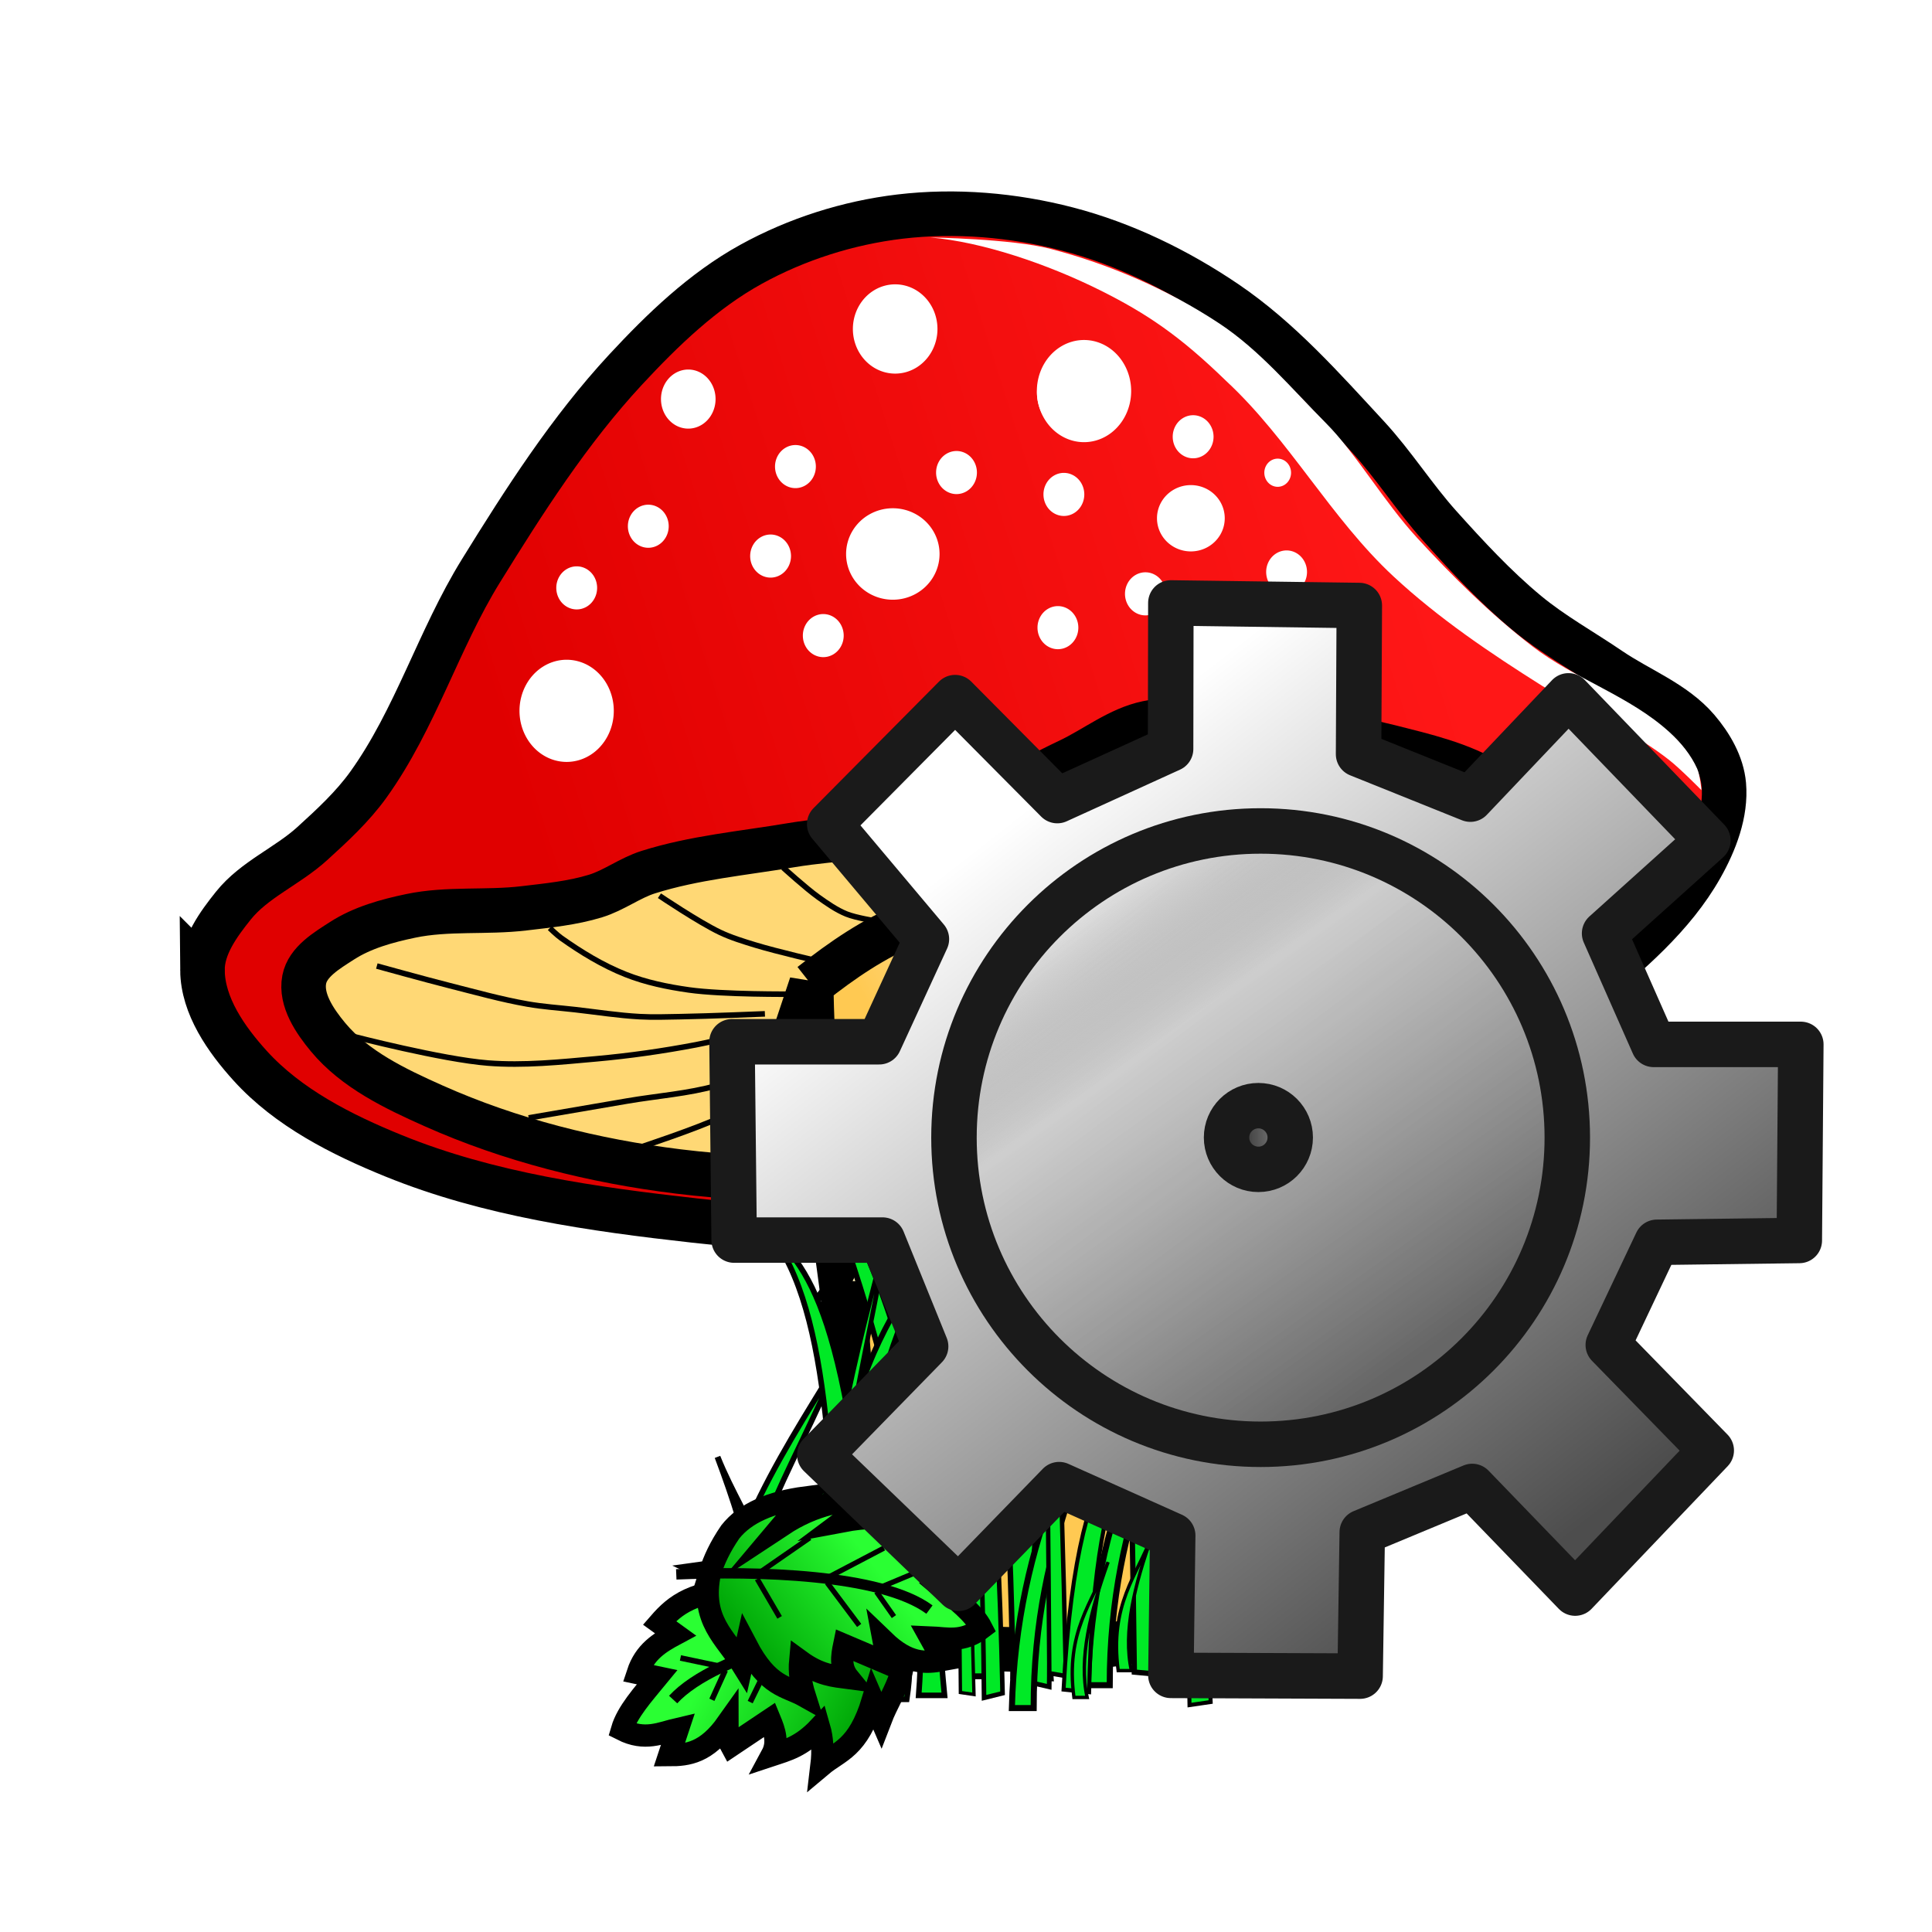 <?xml version="1.0" encoding="UTF-8" standalone="no"?>
<!-- Created with Inkscape (http://www.inkscape.org/) -->

<svg
   xmlns:dc="http://purl.org/dc/elements/1.1/"
   xmlns:cc="http://creativecommons.org/ns#"
   xmlns:rdf="http://www.w3.org/1999/02/22-rdf-syntax-ns#"
   xmlns:svg="http://www.w3.org/2000/svg"
   xmlns="http://www.w3.org/2000/svg"
   xmlns:xlink="http://www.w3.org/1999/xlink"
   xmlns:sodipodi="http://sodipodi.sourceforge.net/DTD/sodipodi-0.dtd"
   xmlns:inkscape="http://www.inkscape.org/namespaces/inkscape"
   width="347"
   height="347"
   id="svg2"
   version="1.1"
   inkscape:version="0.48.4 r"
   sodipodi:docname="Mushroom_big_icon_16.svg"
   inkscape:export-filename="Y:\Документы\Текстовые файлы\SMBX\Logo\Mushroom2_16.png"
   inkscape:export-xdpi="5.0084658"
   inkscape:export-ydpi="5.0084658">
  <defs
     id="defs4">
    <linearGradient
       id="linearGradient4397">
      <stop
         style="stop-color:#00a707;stop-opacity:1;"
         offset="0"
         id="stop4399" />
      <stop
         style="stop-color:#2aff33;stop-opacity:1;"
         offset="1"
         id="stop4401" />
    </linearGradient>
    <linearGradient
       id="linearGradient4354">
      <stop
         style="stop-color:#e00000;stop-opacity:1;"
         offset="0"
         id="stop4356" />
      <stop
         style="stop-color:#ff1717;stop-opacity:1;"
         offset="1"
         id="stop4358" />
    </linearGradient>
    <linearGradient
       id="linearGradient4266">
      <stop
         style="stop-color:#ffc952;stop-opacity:1;"
         offset="0"
         id="stop4268" />
      <stop
         style="stop-color:#ffe8b0;stop-opacity:1;"
         offset="1"
         id="stop4270" />
    </linearGradient>
    <filter
       color-interpolation-filters="sRGB"
       inkscape:collect="always"
       id="filter4028-3"
       x="-0.275"
       width="1.549"
       y="-0.281"
       height="1.561">
      <feGaussianBlur
         inkscape:collect="always"
         stdDeviation="1.921"
         id="feGaussianBlur4030-1" />
    </filter>
    <filter
       color-interpolation-filters="sRGB"
       inkscape:collect="always"
       id="filter4028-1"
       x="-0.275"
       width="1.549"
       y="-0.281"
       height="1.561">
      <feGaussianBlur
         inkscape:collect="always"
         stdDeviation="1.921"
         id="feGaussianBlur4030-0" />
    </filter>
    <filter
       color-interpolation-filters="sRGB"
       inkscape:collect="always"
       id="filter4028-6"
       x="-0.275"
       width="1.549"
       y="-0.281"
       height="1.561">
      <feGaussianBlur
         inkscape:collect="always"
         stdDeviation="1.921"
         id="feGaussianBlur4030-16" />
    </filter>
    <filter
       color-interpolation-filters="sRGB"
       inkscape:collect="always"
       id="filter4028-7"
       x="-0.275"
       width="1.549"
       y="-0.281"
       height="1.561">
      <feGaussianBlur
         inkscape:collect="always"
         stdDeviation="1.921"
         id="feGaussianBlur4030-9" />
    </filter>
    <filter
       color-interpolation-filters="sRGB"
       inkscape:collect="always"
       id="filter4028-3-6"
       x="-0.275"
       width="1.549"
       y="-0.281"
       height="1.561">
      <feGaussianBlur
         inkscape:collect="always"
         stdDeviation="1.921"
         id="feGaussianBlur4030-1-1" />
    </filter>
    <filter
       color-interpolation-filters="sRGB"
       inkscape:collect="always"
       id="filter4028-3-66"
       x="-0.275"
       width="1.549"
       y="-0.281"
       height="1.561">
      <feGaussianBlur
         inkscape:collect="always"
         stdDeviation="1.921"
         id="feGaussianBlur4030-1-2" />
    </filter>
    <filter
       color-interpolation-filters="sRGB"
       inkscape:collect="always"
       id="filter4028-3-666"
       x="-0.275"
       width="1.549"
       y="-0.281"
       height="1.561">
      <feGaussianBlur
         inkscape:collect="always"
         stdDeviation="1.921"
         id="feGaussianBlur4030-1-4" />
    </filter>
    <filter
       color-interpolation-filters="sRGB"
       inkscape:collect="always"
       id="filter4028-3-4"
       x="-0.275"
       width="1.549"
       y="-0.281"
       height="1.561">
      <feGaussianBlur
         inkscape:collect="always"
         stdDeviation="1.921"
         id="feGaussianBlur4030-1-5" />
    </filter>
    <filter
       color-interpolation-filters="sRGB"
       inkscape:collect="always"
       id="filter4028-3-4-4"
       x="-0.275"
       width="1.549"
       y="-0.281"
       height="1.561">
      <feGaussianBlur
         inkscape:collect="always"
         stdDeviation="1.921"
         id="feGaussianBlur4030-1-5-3" />
    </filter>
    <filter
       color-interpolation-filters="sRGB"
       inkscape:collect="always"
       id="filter4028-3-4-9"
       x="-0.275"
       width="1.549"
       y="-0.281"
       height="1.561">
      <feGaussianBlur
         inkscape:collect="always"
         stdDeviation="1.921"
         id="feGaussianBlur4030-1-5-2" />
    </filter>
    <filter
       color-interpolation-filters="sRGB"
       inkscape:collect="always"
       id="filter4028-3-4-5"
       x="-0.275"
       width="1.549"
       y="-0.281"
       height="1.561">
      <feGaussianBlur
         inkscape:collect="always"
         stdDeviation="1.921"
         id="feGaussianBlur4030-1-5-28" />
    </filter>
    <filter
       color-interpolation-filters="sRGB"
       inkscape:collect="always"
       id="filter4028-3-4-95"
       x="-0.275"
       width="1.549"
       y="-0.281"
       height="1.561">
      <feGaussianBlur
         inkscape:collect="always"
         stdDeviation="1.921"
         id="feGaussianBlur4030-1-5-25" />
    </filter>
    <filter
       color-interpolation-filters="sRGB"
       inkscape:collect="always"
       id="filter4028-3-4-00"
       x="-0.275"
       width="1.549"
       y="-0.281"
       height="1.561">
      <feGaussianBlur
         inkscape:collect="always"
         stdDeviation="1.921"
         id="feGaussianBlur4030-1-5-1" />
    </filter>
    <filter
       color-interpolation-filters="sRGB"
       inkscape:collect="always"
       id="filter4028-3-4-7"
       x="-0.275"
       width="1.549"
       y="-0.281"
       height="1.561">
      <feGaussianBlur
         inkscape:collect="always"
         stdDeviation="1.921"
         id="feGaussianBlur4030-1-5-8" />
    </filter>
    <filter
       color-interpolation-filters="sRGB"
       inkscape:collect="always"
       id="filter4028-3-4-2"
       x="-0.275"
       width="1.549"
       y="-0.281"
       height="1.561">
      <feGaussianBlur
         inkscape:collect="always"
         stdDeviation="1.921"
         id="feGaussianBlur4030-1-5-84" />
    </filter>
    <linearGradient
       inkscape:collect="always"
       xlink:href="#linearGradient4266"
       id="linearGradient4272"
       x1="175.662"
       y1="214.696"
       x2="204.556"
       y2="198.029"
       gradientUnits="userSpaceOnUse" />
    <linearGradient
       inkscape:collect="always"
       xlink:href="#linearGradient4354"
       id="linearGradient4360"
       x1="95.079"
       y1="151.694"
       x2="255.245"
       y2="100.98"
       gradientUnits="userSpaceOnUse" />
    <linearGradient
       inkscape:collect="always"
       xlink:href="#linearGradient4397"
       id="linearGradient4403"
       x1="116.008"
       y1="48.542"
       x2="165.025"
       y2="48.542"
       gradientUnits="userSpaceOnUse" />
    <linearGradient
       inkscape:collect="always"
       xlink:href="#linearGradient4397-9"
       id="linearGradient4403-4"
       x1="116.008"
       y1="48.542"
       x2="165.025"
       y2="48.542"
       gradientUnits="userSpaceOnUse" />
    <linearGradient
       id="linearGradient4397-9">
      <stop
         style="stop-color:#00a707;stop-opacity:1;"
         offset="0"
         id="stop4399-1" />
      <stop
         style="stop-color:#2aff33;stop-opacity:1;"
         offset="1"
         id="stop4401-7" />
    </linearGradient>
    <linearGradient
       gradientTransform="matrix(0.979,0.206,-0.206,0.979,10.784,222.072)"
       y2="39.308"
       x2="133.498"
       y1="46.975"
       x1="160.634"
       gradientUnits="userSpaceOnUse"
       id="linearGradient4642"
       xlink:href="#linearGradient4397-9"
       inkscape:collect="always" />
    <linearGradient
       gradientTransform="matrix(-0.881,0.473,-0.473,-0.881,295.814,257.935)"
       y2="39.308"
       x2="133.498"
       y1="46.975"
       x1="160.634"
       gradientUnits="userSpaceOnUse"
       id="linearGradient4642-7"
       xlink:href="#linearGradient4397-9-8"
       inkscape:collect="always" />
    <linearGradient
       id="linearGradient4397-9-8">
      <stop
         style="stop-color:#00a707;stop-opacity:1;"
         offset="0"
         id="stop4399-1-9" />
      <stop
         style="stop-color:#2aff33;stop-opacity:1;"
         offset="1"
         id="stop4401-7-2" />
    </linearGradient>
    <linearGradient
       y2="39.308"
       x2="133.498"
       y1="46.975"
       x1="160.634"
       gradientTransform="matrix(-0.862,0.361,0.36,0.863,253.494,193.351)"
       gradientUnits="userSpaceOnUse"
       id="linearGradient4697"
       xlink:href="#linearGradient4397-9-8"
       inkscape:collect="always" />
    <filter
       id="filter3700"
       inkscape:label="Sharpen more"
       x="0"
       y="0"
       width="1"
       height="1"
       inkscape:menu="Image effects"
       inkscape:menu-tooltip="Sharpen edges and boundaries within the object, force=0.3"
       color-interpolation-filters="sRGB">
      <feConvolveMatrix
         id="feConvolveMatrix3702"
         targetY="1"
         targetX="1"
         in="SourceGraphic"
         divisor="1"
         kernelMatrix="0 -0.3 0 -0.3 2.2 -0.3 0 -0.3 0"
         order="3 3"
         result="result1" />
      <feBlend
         in2="SourceGraphic"
         id="feBlend3704"
         mode="normal"
         result="result2" />
    </filter>
    <linearGradient
       id="linearGradient4139-3">
      <stop
         style="stop-color:#4d4d4d;stop-opacity:1;"
         offset="0"
         id="stop4141-4" />
      <stop
         style="stop-color:#ffffff;stop-opacity:1;"
         offset="1"
         id="stop4143-4" />
    </linearGradient>
    <linearGradient
       id="linearGradient4147-0">
      <stop
         style="stop-color:#666666;stop-opacity:1;"
         offset="0"
         id="stop4149-1" />
      <stop
         id="stop4155-0"
         offset="0.714"
         style="stop-color:#cfcfcf;stop-opacity:0.704;" />
      <stop
         style="stop-color:#666666;stop-opacity:0;"
         offset="1"
         id="stop4151-3" />
    </linearGradient>
    <filter
       id="filter3706"
       inkscape:label="Sharpen more"
       x="0"
       y="0"
       width="1"
       height="1"
       inkscape:menu="Image effects"
       inkscape:menu-tooltip="Sharpen edges and boundaries within the object, force=0.3"
       color-interpolation-filters="sRGB">
      <feConvolveMatrix
         id="feConvolveMatrix3708"
         targetY="1"
         targetX="1"
         in="SourceGraphic"
         divisor="1"
         kernelMatrix="0 -0.3 0 -0.3 2.2 -0.3 0 -0.3 0"
         order="3 3"
         result="result1" />
      <feBlend
         in2="SourceGraphic"
         id="feBlend3710"
         mode="normal"
         result="result2" />
    </filter>
    <linearGradient
       id="linearGradient4139">
      <stop
         style="stop-color:#4d4d4d;stop-opacity:1;"
         offset="0"
         id="stop4141" />
      <stop
         style="stop-color:#ffffff;stop-opacity:1;"
         offset="1"
         id="stop4143" />
    </linearGradient>
    <linearGradient
       id="linearGradient4147">
      <stop
         style="stop-color:#666666;stop-opacity:1;"
         offset="0"
         id="stop4149" />
      <stop
         id="stop4155"
         offset="0.714"
         style="stop-color:#cfcfcf;stop-opacity:0.704;" />
      <stop
         style="stop-color:#666666;stop-opacity:0;"
         offset="1"
         id="stop4151" />
    </linearGradient>
    <filter
       id="filter3700-3"
       inkscape:label="Sharpen more"
       x="0"
       y="0"
       width="1"
       height="1"
       inkscape:menu="Image effects"
       inkscape:menu-tooltip="Sharpen edges and boundaries within the object, force=0.3"
       color-interpolation-filters="sRGB">
      <feConvolveMatrix
         id="feConvolveMatrix3702-8"
         targetY="1"
         targetX="1"
         in="SourceGraphic"
         divisor="1"
         kernelMatrix="0 -0.3 0 -0.3 2.2 -0.3 0 -0.3 0"
         order="3 3"
         result="result1" />
      <feBlend
         in2="SourceGraphic"
         id="feBlend3704-9"
         mode="normal"
         result="result2" />
    </filter>
    <linearGradient
       inkscape:collect="always"
       xlink:href="#linearGradient4139-3-7"
       id="linearGradient4186-0-4"
       gradientUnits="userSpaceOnUse"
       gradientTransform="matrix(0.206,0,0,0.206,354.575,152.7)"
       x1="464.004"
       y1="405.247"
       x2="386.862"
       y2="306.504" />
    <linearGradient
       id="linearGradient4139-3-7">
      <stop
         style="stop-color:#4d4d4d;stop-opacity:1;"
         offset="0"
         id="stop4141-4-5" />
      <stop
         style="stop-color:#ffffff;stop-opacity:1;"
         offset="1"
         id="stop4143-4-3" />
    </linearGradient>
    <linearGradient
       inkscape:collect="always"
       xlink:href="#linearGradient4147-0-4"
       id="linearGradient4188-0-6"
       gradientUnits="userSpaceOnUse"
       x1="440.347"
       y1="395.789"
       x2="394.385"
       y2="331.391" />
    <linearGradient
       id="linearGradient4147-0-4">
      <stop
         style="stop-color:#666666;stop-opacity:1;"
         offset="0"
         id="stop4149-1-8" />
      <stop
         id="stop4155-0-9"
         offset="0.714"
         style="stop-color:#cfcfcf;stop-opacity:0.704;" />
      <stop
         style="stop-color:#666666;stop-opacity:0;"
         offset="1"
         id="stop4151-3-6" />
    </linearGradient>
    <linearGradient
       y2="368.615"
       x2="433.075"
       y1="368.615"
       x1="398.028"
       gradientUnits="userSpaceOnUse"
       id="linearGradient4219-8"
       xlink:href="#linearGradient4171-2-0"
       inkscape:collect="always" />
    <linearGradient
       inkscape:collect="always"
       id="linearGradient4171-2-0">
      <stop
         style="stop-color:#000000;stop-opacity:1;"
         offset="0"
         id="stop4173-1-7" />
      <stop
         style="stop-color:#000000;stop-opacity:0;"
         offset="1"
         id="stop4175-7-7" />
    </linearGradient>
    <filter
       id="filter3706-8"
       inkscape:label="Sharpen more"
       x="0"
       y="0"
       width="1"
       height="1"
       inkscape:menu="Image effects"
       inkscape:menu-tooltip="Sharpen edges and boundaries within the object, force=0.3"
       color-interpolation-filters="sRGB">
      <feConvolveMatrix
         id="feConvolveMatrix3708-4"
         targetY="1"
         targetX="1"
         in="SourceGraphic"
         divisor="1"
         kernelMatrix="0 -0.3 0 -0.3 2.2 -0.3 0 -0.3 0"
         order="3 3"
         result="result1" />
      <feBlend
         in2="SourceGraphic"
         id="feBlend3710-9"
         mode="normal"
         result="result2" />
    </filter>
    <linearGradient
       inkscape:collect="always"
       xlink:href="#linearGradient4139-5"
       id="linearGradient4186-9"
       gradientUnits="userSpaceOnUse"
       gradientTransform="matrix(0.206,0,0,0.206,354.575,152.7)"
       x1="464.004"
       y1="405.247"
       x2="386.862"
       y2="306.504" />
    <linearGradient
       id="linearGradient4139-5">
      <stop
         style="stop-color:#4d4d4d;stop-opacity:1;"
         offset="0"
         id="stop4141-2" />
      <stop
         style="stop-color:#ffffff;stop-opacity:1;"
         offset="1"
         id="stop4143-47" />
    </linearGradient>
    <linearGradient
       inkscape:collect="always"
       xlink:href="#linearGradient4147-9"
       id="linearGradient4188-2"
       gradientUnits="userSpaceOnUse"
       x1="440.347"
       y1="395.789"
       x2="394.385"
       y2="331.391" />
    <linearGradient
       id="linearGradient4147-9">
      <stop
         style="stop-color:#666666;stop-opacity:1;"
         offset="0"
         id="stop4149-11" />
      <stop
         id="stop4155-8"
         offset="0.714"
         style="stop-color:#cfcfcf;stop-opacity:0.704;" />
      <stop
         style="stop-color:#666666;stop-opacity:0;"
         offset="1"
         id="stop4151-0" />
    </linearGradient>
    <linearGradient
       inkscape:collect="always"
       xlink:href="#linearGradient4171-29"
       id="linearGradient4190-2"
       gradientUnits="userSpaceOnUse"
       x1="398.028"
       y1="368.615"
       x2="433.075"
       y2="368.615" />
    <linearGradient
       inkscape:collect="always"
       id="linearGradient4171-29">
      <stop
         style="stop-color:#000000;stop-opacity:1;"
         offset="0"
         id="stop4173-9" />
      <stop
         style="stop-color:#000000;stop-opacity:0;"
         offset="1"
         id="stop4175-9" />
    </linearGradient>
    <linearGradient
       y2="368.615"
       x2="433.075"
       y1="368.615"
       x1="398.028"
       gradientUnits="userSpaceOnUse"
       id="linearGradient3282"
       xlink:href="#linearGradient4171-29"
       inkscape:collect="always" />
    <linearGradient
       inkscape:collect="always"
       xlink:href="#linearGradient4139-5"
       id="linearGradient5408"
       gradientUnits="userSpaceOnUse"
       gradientTransform="matrix(0.206,0,0,0.206,354.575,152.7)"
       x1="464.004"
       y1="405.247"
       x2="386.862"
       y2="306.504" />
    <linearGradient
       inkscape:collect="always"
       xlink:href="#linearGradient4147-9"
       id="linearGradient5410"
       gradientUnits="userSpaceOnUse"
       x1="440.347"
       y1="395.789"
       x2="394.385"
       y2="331.391" />
    <linearGradient
       inkscape:collect="always"
       xlink:href="#linearGradient4171-29"
       id="linearGradient5412"
       gradientUnits="userSpaceOnUse"
       x1="398.028"
       y1="368.615"
       x2="433.075"
       y2="368.615" />
  </defs>
  <sodipodi:namedview
     id="base"
     pagecolor="#ffffff"
     bordercolor="#666666"
     borderopacity="1.0"
     inkscape:pageopacity="0.0"
     inkscape:pageshadow="2"
     inkscape:zoom="1.4"
     inkscape:cx="174.22271"
     inkscape:cy="154.11994"
     inkscape:document-units="px"
     inkscape:current-layer="layer5"
     showgrid="false"
     fit-margin-left="20"
     fit-margin-top="20"
     fit-margin-right="20"
     fit-margin-bottom="20"
     inkscape:window-width="1280"
     inkscape:window-height="972"
     inkscape:window-x="-8"
     inkscape:window-y="-8"
     inkscape:window-maximized="1" />
  <g
     inkscape:groupmode="layer"
     id="layer2"
     inkscape:label="Шляпка"
     style="display:inline">
    <path
       style="fill:url(#linearGradient4360);fill-opacity:1;stroke:#000000;stroke-width:8;stroke-linecap:butt;stroke-linejoin:miter;stroke-miterlimit:4;stroke-opacity:1;stroke-dasharray:none"
       d="m 36.365,174.264 c -0.038,-4.292 2.872,-8.267 5.556,-11.617 3.748,-4.679 9.706,-7.079 14.142,-11.112 3.612,-3.284 7.254,-6.641 10.102,-10.607 8.434,-11.745 12.597,-26.088 20.203,-38.386 7.808,-12.624 15.901,-25.272 25.993,-36.156 6.659,-7.181 13.921,-14.163 22.494,-18.897 8.203,-4.53 17.464,-7.481 26.769,-8.586 9.989,-1.186 20.36,-0.302 30.095,2.23 10.123,2.632 19.8,7.35 28.458,13.219 9.651,6.542 17.52,15.45 25.438,24.009 4.682,5.061 8.376,10.973 12.984,16.101 4.933,5.49 9.972,10.951 15.657,15.657 4.622,3.826 9.924,6.748 14.882,10.127 5.242,3.573 11.59,5.913 15.719,10.729 2.393,2.791 4.433,6.291 4.755,9.954 0.448,5.098 -1.587,10.338 -4.102,14.795 -4.989,8.841 -13.078,15.686 -20.917,22.137 -7.76,6.386 -16.651,11.318 -25.488,16.101 -11.857,6.417 -23.934,12.737 -36.784,16.815 -15.377,4.88 -31.494,7.528 -47.564,8.943 -16.604,1.463 -33.437,1.34 -50.003,-0.505 -18.313,-2.04 -36.973,-4.679 -54.043,-11.617 -9.391,-3.817 -18.946,-8.657 -25.759,-16.162 -4.301,-4.739 -8.53,-10.773 -8.586,-17.173 z"
       id="path3213"
       inkscape:connector-curvature="0"
       sodipodi:nodetypes="aaaaaaaaaaaaaaaaaaaaaaaaa" />
    <path
       style="fill:#ffffff;fill-opacity:1;stroke:none"
       d="m 197.669,52.175 c 8.293,4.141 14.251,8.164 22.564,16.255 11.297,10.471 18.767,24.619 30.052,35.103 8.117,7.54 17.396,13.792 26.769,19.698 4.336,2.732 9.157,4.623 13.564,7.239 3.143,1.866 6.291,3.76 9.164,6.02 2.083,1.638 5.808,5.43 5.808,5.43 0,0 -0.229,-2.662 -0.765,-3.858 -1.113,-2.482 -2.914,-4.672 -4.919,-6.51 -7.178,-6.579 -17.041,-9.566 -24.746,-15.518 -7.487,-5.783 -14.259,-12.491 -20.661,-19.456 -5.925,-6.447 -10.986,-15.192 -16.336,-20.571 -6.174,-6.207 -11.887,-13.106 -19.193,-17.93 -9.215,-6.085 -19.619,-10.598 -30.305,-13.385 -6.988,-1.822 -21.568,-2.038 -21.568,-2.038 9.271,0.779 21.022,4.753 30.571,9.521 z"
       inkscape:connector-curvature="0"
       sodipodi:nodetypes="acaaaacaaaasaaca" />
  </g>
  <g
     inkscape:groupmode="layer"
     id="layer5"
     inkscape:label="Точки"
     style="display:inline">
    <path
       sodipodi:type="arc"
       style="fill:#ffffff;fill-opacity:1;stroke:none"
       id="path4026"
       sodipodi:cx="124.10714"
       sodipodi:cy="114.14286"
       sodipodi:rx="8.3928576"
       sodipodi:ry="8.2142859"
       d="m 132.5,114.143 a 8.393,8.214 0 1 1 -16.786,0 8.393,8.214 0 1 1 16.786,0 z"
       transform="matrix(1.009,0,0,1.117,-23.452,0.173)" />
    <path
       transform="matrix(0.437,0,0,0.471,84.167,46.112)"
       sodipodi:type="arc"
       style="fill:#ffffff;fill-opacity:1;stroke:none;filter:url(#filter4028-3)"
       id="path4026-5"
       sodipodi:cx="124.10714"
       sodipodi:cy="114.14286"
       sodipodi:rx="8.3928576"
       sodipodi:ry="8.2142859"
       d="m 132.5,114.143 a 8.393,8.214 0 1 1 -16.786,0 8.393,8.214 0 1 1 16.786,0 z" />
    <path
       transform="translate(36.25,-14.643)"
       sodipodi:type="arc"
       style="fill:#ffffff;fill-opacity:1;stroke:none;filter:url(#filter4028-1)"
       id="path4026-3"
       sodipodi:cx="124.10714"
       sodipodi:cy="114.14286"
       sodipodi:rx="8.3928576"
       sodipodi:ry="8.2142859"
       d="m 132.5,114.143 a 8.393,8.214 0 1 1 -16.786,0 8.393,8.214 0 1 1 16.786,0 z" />
    <path
       transform="translate(70.536,-43.571)"
       sodipodi:type="arc"
       style="fill:#ffffff;fill-opacity:1;stroke:none;filter:url(#filter4028-6)"
       id="path4026-4"
       sodipodi:cx="124.10714"
       sodipodi:cy="114.14286"
       sodipodi:rx="8.3928576"
       sodipodi:ry="8.2142859"
       d="m 132.5,114.143 a 8.393,8.214 0 1 1 -16.786,0 8.393,8.214 0 1 1 16.786,0 z" />
    <path
       transform="matrix(0.725,0,0,0.725,123.91,10.329)"
       sodipodi:type="arc"
       style="fill:#ffffff;fill-opacity:1;stroke:none;filter:url(#filter4028-7)"
       id="path4026-35"
       sodipodi:cx="124.10714"
       sodipodi:cy="114.14286"
       sodipodi:rx="8.3928576"
       sodipodi:ry="8.2142859"
       d="m 132.5,114.143 a 8.393,8.214 0 1 1 -16.786,0 8.393,8.214 0 1 1 16.786,0 z"
       inkscape:transform-center-y="-1.554281" />
    <path
       transform="matrix(0.437,0,0,0.471,88.631,30.04)"
       sodipodi:type="arc"
       style="fill:#ffffff;fill-opacity:1;stroke:none;filter:url(#filter4028-3-6)"
       id="path4026-5-2"
       sodipodi:cx="124.10714"
       sodipodi:cy="114.14286"
       sodipodi:rx="8.3928576"
       sodipodi:ry="8.2142859"
       d="m 132.5,114.143 a 8.393,8.214 0 1 1 -16.786,0 8.393,8.214 0 1 1 16.786,0 z" />
    <path
       transform="matrix(0.437,0,0,0.471,136.845,35.04)"
       sodipodi:type="arc"
       style="fill:#ffffff;fill-opacity:1;stroke:none;filter:url(#filter4028-3-66)"
       id="path4026-5-5"
       sodipodi:cx="124.10714"
       sodipodi:cy="114.14286"
       sodipodi:rx="8.3928576"
       sodipodi:ry="8.2142859"
       d="m 132.5,114.143 a 8.393,8.214 0 1 1 -16.786,0 8.393,8.214 0 1 1 16.786,0 z" />
    <path
       transform="matrix(0.437,0,0,0.471,151.488,52.897)"
       sodipodi:type="arc"
       style="fill:#ffffff;fill-opacity:1;stroke:none;filter:url(#filter4028-3-666)"
       id="path4026-5-6"
       sodipodi:cx="124.10714"
       sodipodi:cy="114.14286"
       sodipodi:rx="8.3928576"
       sodipodi:ry="8.2142859"
       d="m 132.5,114.143 a 8.393,8.214 0 1 1 -16.786,0 8.393,8.214 0 1 1 16.786,0 z" />
    <path
       transform="matrix(0.437,0,0,0.471,176.845,48.969)"
       sodipodi:type="arc"
       style="fill:#ffffff;fill-opacity:1;stroke:none;filter:url(#filter4028-3-4)"
       id="path4026-5-3"
       sodipodi:cx="124.10714"
       sodipodi:cy="114.14286"
       sodipodi:rx="8.3928576"
       sodipodi:ry="8.2142859"
       d="m 132.5,114.143 a 8.393,8.214 0 1 1 -16.786,0 8.393,8.214 0 1 1 16.786,0 z" />
    <path
       transform="matrix(0.286,0,0,0.308,193.987,49.749)"
       sodipodi:type="arc"
       style="fill:#ffffff;fill-opacity:1;stroke:none;filter:url(#filter4028-3-4-4)"
       id="path4026-5-3-6"
       sodipodi:cx="124.10714"
       sodipodi:cy="114.14286"
       sodipodi:rx="8.3928576"
       sodipodi:ry="8.2142859"
       d="m 132.5,114.143 a 8.393,8.214 0 1 1 -16.786,0 8.393,8.214 0 1 1 16.786,0 z" />
    <path
       transform="matrix(0.437,0,0,0.471,160.06,24.683)"
       sodipodi:type="arc"
       style="fill:#ffffff;fill-opacity:1;stroke:none;filter:url(#filter4028-3-4-9)"
       id="path4026-5-3-7"
       sodipodi:cx="124.10714"
       sodipodi:cy="114.14286"
       sodipodi:rx="8.3928576"
       sodipodi:ry="8.2142859"
       d="m 132.5,114.143 a 8.393,8.214 0 1 1 -16.786,0 8.393,8.214 0 1 1 16.786,0 z" />
    <path
       transform="matrix(0.905,0,0,0.976,48.462,-52.318)"
       sodipodi:type="arc"
       style="fill:#ffffff;fill-opacity:1;stroke:none"
       id="path4026-5-3-1"
       sodipodi:cx="124.10714"
       sodipodi:cy="114.14286"
       sodipodi:rx="8.3928576"
       sodipodi:ry="8.2142859"
       d="m 132.5,114.143 a 8.393,8.214 0 1 1 -16.786,0 8.393,8.214 0 1 1 16.786,0 z" />
    <path
       transform="matrix(0.437,0,0,0.471,117.56,31.112)"
       sodipodi:type="arc"
       style="fill:#ffffff;fill-opacity:1;stroke:none;filter:url(#filter4028-3-4-5)"
       id="path4026-5-3-0"
       sodipodi:cx="124.10714"
       sodipodi:cy="114.14286"
       sodipodi:rx="8.3928576"
       sodipodi:ry="8.2142859"
       d="m 132.5,114.143 a 8.393,8.214 0 1 1 -16.786,0 8.393,8.214 0 1 1 16.786,0 z" />
    <path
       transform="matrix(0.437,0,0,0.471,93.631,60.397)"
       sodipodi:type="arc"
       style="fill:#ffffff;fill-opacity:1;stroke:none;filter:url(#filter4028-3-4-95)"
       id="path4026-5-3-69"
       sodipodi:cx="124.10714"
       sodipodi:cy="114.14286"
       sodipodi:rx="8.3928576"
       sodipodi:ry="8.2142859"
       d="m 132.5,114.143 a 8.393,8.214 0 1 1 -16.786,0 8.393,8.214 0 1 1 16.786,0 z" />
    <path
       transform="matrix(0.437,0,0,0.471,62.203,40.754)"
       sodipodi:type="arc"
       style="fill:#ffffff;fill-opacity:1;stroke:none;filter:url(#filter4028-3-4-00)"
       id="path4026-5-3-3"
       sodipodi:cx="124.10714"
       sodipodi:cy="114.14286"
       sodipodi:rx="8.3928576"
       sodipodi:ry="8.2142859"
       d="m 132.5,114.143 a 8.393,8.214 0 1 1 -16.786,0 8.393,8.214 0 1 1 16.786,0 z" />
    <path
       transform="matrix(0.437,0,0,0.471,49.345,51.826)"
       sodipodi:type="arc"
       style="fill:#ffffff;fill-opacity:1;stroke:none;filter:url(#filter4028-3-4-7)"
       id="path4026-5-3-03"
       sodipodi:cx="124.10714"
       sodipodi:cy="114.14286"
       sodipodi:rx="8.3928576"
       sodipodi:ry="8.2142859"
       d="m 132.5,114.143 a 8.393,8.214 0 1 1 -16.786,0 8.393,8.214 0 1 1 16.786,0 z" />
    <path
       transform="matrix(0.437,0,0,0.471,135.774,58.969)"
       sodipodi:type="arc"
       style="fill:#ffffff;fill-opacity:1;stroke:none;filter:url(#filter4028-3-4-2)"
       id="path4026-5-3-2"
       sodipodi:cx="124.10714"
       sodipodi:cy="114.14286"
       sodipodi:rx="8.3928576"
       sodipodi:ry="8.2142859"
       d="m 132.5,114.143 a 8.393,8.214 0 1 1 -16.786,0 8.393,8.214 0 1 1 16.786,0 z" />
    <path
       sodipodi:type="arc"
       style="fill:#ffffff;fill-opacity:1;stroke:none;display:inline"
       id="path4026-9"
       sodipodi:cx="124.10714"
       sodipodi:cy="114.14286"
       sodipodi:rx="8.3928576"
       sodipodi:ry="8.2142859"
       d="m 132.5,114.143 a 8.393,8.214 0 1 1 -16.786,0 8.393,8.214 0 1 1 16.786,0 z"
       transform="matrix(0.584,0,0,0.646,51.14,-2.059)" />
    <path
       sodipodi:type="arc"
       style="fill:#ffffff;fill-opacity:1;stroke:none;display:inline"
       id="path4026-39"
       sodipodi:cx="124.10714"
       sodipodi:cy="114.14286"
       sodipodi:rx="8.3928576"
       sodipodi:ry="8.2142859"
       d="m 132.5,114.143 a 8.393,8.214 0 1 1 -16.786,0 8.393,8.214 0 1 1 16.786,0 z"
       transform="matrix(1.009,0,0,1.117,69.472,-57.256)" />
  </g>
  <g
     inkscape:groupmode="layer"
     id="layer3"
     inkscape:label="низ шляпки"
     style="display:inline">
    <path
       style="fill:#ffd875;fill-opacity:1;stroke:#000000;stroke-width:8;stroke-linecap:butt;stroke-linejoin:miter;stroke-miterlimit:4;stroke-opacity:1;stroke-dasharray:none"
       d="m 54.643,175.929 c 0.612,-3.183 4.062,-5.207 6.786,-6.964 3.671,-2.368 8.046,-3.566 12.321,-4.464 6.652,-1.398 13.597,-0.555 20.347,-1.358 4.322,-0.514 8.707,-0.936 12.867,-2.213 3.311,-1.016 6.162,-3.243 9.464,-4.286 8.26,-2.609 16.994,-3.384 25.536,-4.821 8.426,-1.418 17.171,-1.302 25.357,-3.75 8.675,-2.594 16.456,-7.561 24.643,-11.429 4.718,-2.229 8.997,-5.728 14.107,-6.786 7.234,-1.497 14.792,0.165 22.143,0.893 7.197,0.712 14.418,1.617 21.429,3.393 6.241,1.581 12.723,3.067 18.214,6.429 4.13,2.528 8.794,5.482 10.536,10 1.417,3.676 0.715,8.189 -0.893,11.786 -2.525,5.65 -7.892,9.699 -12.857,13.393 -10.893,8.104 -23.605,13.629 -36.25,18.571 -17.553,6.861 -35.814,12.466 -54.464,15.179 -17.202,2.502 -34.89,3.017 -52.143,0.893 -15.047,-1.853 -30.083,-5.61 -43.929,-11.786 -6.876,-3.067 -14.119,-6.53 -18.929,-12.321 -2.387,-2.874 -4.991,-6.688 -4.286,-10.357 z"
       id="path3984"
       inkscape:connector-curvature="0"
       sodipodi:nodetypes="aaaaaaaaaaaaaaaaaaaaaa" />
    <path
       style="fill:none;stroke:#000000;stroke-width:1px;stroke-linecap:butt;stroke-linejoin:miter;stroke-opacity:1"
       d="m 193.192,156.081 c 0,0 5.395,-5.102 7.576,-8.081 2.849,-3.893 7.071,-12.627 7.071,-12.627"
       id="path3986"
       inkscape:connector-curvature="0"
       sodipodi:nodetypes="cac" />
    <path
       style="fill:none;stroke:#000000;stroke-width:1px;stroke-linecap:butt;stroke-linejoin:miter;stroke-opacity:1"
       d="m 203.293,155.324 c 0,0 2.434,-2.464 3.788,-3.536 1.904,-1.507 4.235,-2.44 6.061,-4.041 2.018,-1.77 3.723,-3.891 5.303,-6.061 1.734,-2.38 4.546,-7.576 4.546,-7.576"
       id="path3988"
       inkscape:connector-curvature="0"
       sodipodi:nodetypes="caaac" />
    <path
       style="fill:none;stroke:#000000;stroke-width:1px;stroke-linecap:butt;stroke-linejoin:miter;stroke-opacity:1"
       d="m 236.628,137.141 c 0,0 -5.101,5.507 -7.829,8.081 -2.344,2.212 -4.667,4.488 -7.324,6.313 -3.228,2.218 -10.354,5.556 -10.354,5.556"
       id="path3990"
       inkscape:connector-curvature="0"
       sodipodi:nodetypes="caac" />
    <path
       style="fill:none;stroke:#000000;stroke-width:1px;stroke-linecap:butt;stroke-linejoin:miter;stroke-opacity:1"
       d="m 259.862,142.192 c 0,0 -9.268,5.376 -14.142,7.576 -7.04,3.178 -14.275,6.015 -21.718,8.081 -2.641,0.733 -8.081,1.515 -8.081,1.515"
       id="path3992"
       inkscape:connector-curvature="0"
       sodipodi:nodetypes="caac" />
    <path
       style="fill:none;stroke:#000000;stroke-width:1px;stroke-linecap:butt;stroke-linejoin:miter;stroke-opacity:1"
       d="m 269.206,147.747 c 0,0 -10.146,6.631 -15.657,9.091 -2.99,1.335 -6.167,2.236 -9.344,3.03 -4.645,1.162 -9.38,2.018 -14.142,2.525 -2.345,0.25 -4.714,0.167 -7.071,0.253 -2.273,0.083 -6.819,0.253 -6.819,0.253"
       id="path3994"
       inkscape:connector-curvature="0"
       sodipodi:nodetypes="caaaac" />
    <path
       style="fill:none;stroke:#000000;stroke-width:1px;stroke-linecap:butt;stroke-linejoin:miter;stroke-opacity:1"
       d="m 217.435,167.445 c 0,0 8.754,-0.21 13.132,-0.253 4.125,-0.04 8.291,0.583 12.374,0 4.167,-0.595 8.146,-2.154 12.122,-3.536 6.349,-2.207 18.688,-7.576 18.688,-7.576"
       id="path3996"
       inkscape:connector-curvature="0"
       sodipodi:nodetypes="caaac" />
    <path
       style="fill:none;stroke:#000000;stroke-width:1px;stroke-linecap:butt;stroke-linejoin:miter;stroke-opacity:1"
       d="m 266.175,169.466 c 0,0 -8.992,2.847 -13.637,3.536 -6.167,0.914 -12.461,1.073 -18.688,0.758 -5.35,-0.271 -15.91,-2.273 -15.91,-2.273"
       id="path3998"
       inkscape:connector-curvature="0"
       sodipodi:nodetypes="caac" />
    <path
       style="fill:none;stroke:#000000;stroke-width:1px;stroke-linecap:butt;stroke-linejoin:miter;stroke-opacity:1"
       d="m 219.961,178.81 c 0,0 5.054,2.948 7.829,3.788 2.359,0.714 4.884,0.661 7.324,1.01 2.275,0.325 6.819,1.01 6.819,1.01"
       id="path4000"
       inkscape:connector-curvature="0"
       sodipodi:nodetypes="caac" />
    <path
       style="fill:none;stroke:#000000;stroke-width:1px;stroke-linecap:butt;stroke-linejoin:miter;stroke-opacity:1"
       d="m 230.82,189.669 c 0,0 -5.912,-1.002 -8.586,-2.273 -2.068,-0.983 -5.556,-4.041 -5.556,-4.041"
       id="path4002"
       inkscape:connector-curvature="0"
       sodipodi:nodetypes="cac" />
    <path
       style="fill:none;stroke:#000000;stroke-width:1px;stroke-linecap:butt;stroke-linejoin:miter;stroke-opacity:1"
       d="m 181.827,156.839 c 0,0 1.641,-2.583 2.02,-4.041 0.467,-1.794 0.253,-5.556 0.253,-5.556"
       id="path4004"
       inkscape:connector-curvature="0"
       sodipodi:nodetypes="cac" />
    <path
       style="fill:none;stroke:#000000;stroke-width:1px;stroke-linecap:butt;stroke-linejoin:miter;stroke-opacity:1"
       d="m 164.907,151.283 c 0,0 -0.077,3.462 0.505,5.051 0.562,1.535 2.778,4.041 2.778,4.041"
       id="path4006"
       inkscape:connector-curvature="0"
       sodipodi:nodetypes="cac" />
    <path
       style="fill:none;stroke:#000000;stroke-width:1px;stroke-linecap:butt;stroke-linejoin:miter;stroke-opacity:1"
       d="m 140.664,155.829 c 0,0 4.076,3.707 6.313,5.303 1.598,1.14 3.233,2.289 5.051,3.03 1.683,0.686 5.303,1.263 5.303,1.263"
       id="path4008"
       inkscape:connector-curvature="0"
       sodipodi:nodetypes="caac" />
    <path
       style="fill:none;stroke:#000000;stroke-width:1px;stroke-linecap:butt;stroke-linejoin:miter;stroke-opacity:1"
       d="m 118.44,160.879 c 0,0 7.041,4.746 10.859,6.566 2.019,0.962 4.175,1.617 6.313,2.273 3.904,1.198 11.869,3.03 11.869,3.03"
       id="path4010"
       inkscape:connector-curvature="0"
       sodipodi:nodetypes="caac" />
    <path
       style="fill:none;stroke:#000000;stroke-width:1px;stroke-linecap:butt;stroke-linejoin:miter;stroke-opacity:1"
       d="m 142.179,178.557 c 0,0 -12.346,0.103 -18.435,-0.758 -3.861,-0.546 -7.739,-1.342 -11.364,-2.778 -4.135,-1.638 -7.988,-3.994 -11.617,-6.566 -0.73,-0.517 -2.02,-1.768 -2.02,-1.768"
       id="path4012"
       inkscape:connector-curvature="0"
       sodipodi:nodetypes="caaac" />
    <path
       style="fill:none;stroke:#000000;stroke-width:1px;stroke-linecap:butt;stroke-linejoin:miter;stroke-opacity:1"
       d="m 67.68,173.506 c 0,0 8.737,2.425 13.132,3.536 4.612,1.166 9.204,2.457 13.89,3.283 2.838,0.501 5.723,0.686 8.586,1.01 3.87,0.438 7.727,1.052 11.617,1.263 2.438,0.132 4.883,0.041 7.324,0 5.053,-0.084 15.152,-0.505 15.152,-0.505"
       id="path4014"
       inkscape:connector-curvature="0"
       sodipodi:nodetypes="caaaaac" />
    <path
       style="fill:none;stroke:#000000;stroke-width:1px;stroke-linecap:butt;stroke-linejoin:miter;stroke-opacity:1"
       d="m 63.387,186.133 c 0,0 16.031,4.154 24.244,4.798 6.467,0.507 12.985,-0.178 19.445,-0.758 6.012,-0.539 12.001,-1.397 17.93,-2.525 4.593,-0.874 13.637,-3.283 13.637,-3.283"
       id="path4016"
       inkscape:connector-curvature="0"
       sodipodi:nodetypes="caaac" />
    <path
       style="fill:none;stroke:#000000;stroke-width:1px;stroke-linecap:butt;stroke-linejoin:miter;stroke-opacity:1"
       d="m 94.954,200.78 c 0,0 11.785,-2.019 17.678,-3.03 5.388,-0.925 10.899,-1.301 16.162,-2.778 4.184,-1.174 12.122,-4.798 12.122,-4.798"
       id="path4018"
       inkscape:connector-curvature="0"
       sodipodi:nodetypes="caac" />
    <path
       style="fill:none;stroke:#000000;stroke-width:1px;stroke-linecap:butt;stroke-linejoin:miter;stroke-opacity:1"
       d="m 114.905,206.084 c 0,0 10.094,-3.319 14.9,-5.556 4.032,-1.877 11.617,-6.566 11.617,-6.566"
       id="path4020"
       inkscape:connector-curvature="0"
       sodipodi:nodetypes="cac" />
    <path
       style="fill:none;stroke:#000000;stroke-width:1px;stroke-linecap:butt;stroke-linejoin:miter;stroke-opacity:1"
       d="m 133.593,208.862 c 0,0 4.777,-2.763 7.071,-4.293 2.255,-1.504 4.608,-2.924 6.566,-4.798 0.779,-0.745 2.02,-2.525 2.02,-2.525"
       id="path4022"
       inkscape:connector-curvature="0"
       sodipodi:nodetypes="caac" />
  </g>
  <g
     inkscape:groupmode="layer"
     id="layer4"
     inkscape:label="Ножка"
     style="display:inline">
    <path
       style="fill:url(#linearGradient4272);fill-opacity:1;stroke:#000000;stroke-width:8;stroke-linecap:butt;stroke-linejoin:miter;stroke-miterlimit:4;stroke-opacity:1;stroke-dasharray:none"
       d="m 145.714,176.821 c 5.588,-4.407 11.256,-8.313 17.679,-10.893 8.418,-3.381 17.571,-4.913 26.607,-5.714 6.823,-0.605 16.073,1.247 20.536,0.714 3.204,7.765 3.773,15.993 5,24.107 1.492,9.874 2.256,19.854 2.857,29.821 0.72,11.946 0.744,23.926 0.893,35.893 0.144,11.606 0.4,23.221 0,34.821 -0.06,1.729 0.238,1.208 -0.357,5.179 -6.843,2.918 -16.63,4.587 -25.179,5.179 -10.116,0.7 -20.516,0.479 -30.357,-1.964 -3.103,-0.77 -3.67,-1.279 -8.75,-3.929 -0.732,-8.321 -1.063,-33.493 -2.5,-50.179 -0.545,-6.333 -1.548,-12.619 -2.321,-18.929 -1.072,-8.75 -2.458,-17.467 -3.214,-26.25 -0.511,-5.938 -0.878,-12.518 -0.893,-17.857 z"
       id="path4264"
       inkscape:connector-curvature="0"
       sodipodi:nodetypes="caacaaaacaacaaac" />
    <path
       style="fill:#fff2b8;fill-opacity:1;stroke:#000000;stroke-width:4;stroke-linecap:butt;stroke-linejoin:miter;stroke-miterlimit:4;stroke-opacity:1;stroke-dasharray:none"
       d="m 141.786,196.643 3.393,0.357 2.5,-3.571 2.857,2.321 3.036,-3.393 3.214,3.393 3.75,-2.857 c 0,0 4.958,4.682 7.857,4.107 2.818,-0.559 5.536,-6.607 5.536,-6.607 l 3.571,1.964 3.571,-2.321 3.214,3.571 3.75,-2.5 3.036,1.786 c 0,0 0.893,-2.857 1.607,-2.857 0.714,0 5.172,2.252 7.5,1.25 C 203.605,189.81 206.429,182 206.429,182 l 4.821,4.107 4.107,-1.607 2.5,2.5 3.929,-5.893 c 0,0 -1.488,11.405 -1.786,17.143 -0.086,1.664 0.917,3.609 0,5 -0.749,1.135 -2.422,1.315 -3.75,1.607 -2.094,0.46 -4.376,-0.44 -6.429,0.179 -6.784,2.045 -11.925,7.663 -18.036,11.25 -9.144,5.367 -17.605,12.65 -27.857,15.357 -4.604,1.216 -14.286,0.179 -14.286,0.179 0,0 2.102,-2.676 2.321,-4.286 0.503,-3.691 -1.355,-7.348 -2.5,-10.893 -1.648,-5.102 -6.25,-14.821 -6.25,-14.821 z"
       id="path4274"
       inkscape:connector-curvature="0"
       sodipodi:nodetypes="cccccccaccccccsacccccaaaaaacaacc" />
    <path
       style="fill:none;stroke:#000000;stroke-width:1px;stroke-linecap:butt;stroke-linejoin:miter;stroke-opacity:1"
       d="m 149.881,206.589 7.702,18.814 0.253,0.505"
       id="path4294"
       inkscape:connector-curvature="0" />
    <path
       style="fill:none;stroke:#000000;stroke-width:1px;stroke-linecap:butt;stroke-linejoin:miter;stroke-opacity:1"
       d="m 152.028,200.275 c 1.758,7.785 4.312,13.448 7.071,18.562"
       id="path4296"
       inkscape:connector-curvature="0"
       sodipodi:nodetypes="cc" />
    <path
       style="fill:none;stroke:#000000;stroke-width:1px;stroke-linecap:butt;stroke-linejoin:miter;stroke-opacity:1"
       d="m 157.584,200.149 c 1.563,14.561 5.969,16.575 6.061,16.541"
       id="path4298"
       inkscape:connector-curvature="0"
       sodipodi:nodetypes="cc" />
    <path
       style="fill:none;stroke:#000000;stroke-width:1px;stroke-linecap:butt;stroke-linejoin:miter;stroke-opacity:1"
       d="m 164.529,206.084 c 3.914,15.026 4.672,15.91 4.672,15.91"
       id="path4300"
       inkscape:connector-curvature="0" />
    <path
       style="fill:none;stroke:#000000;stroke-width:1px;stroke-linecap:butt;stroke-linejoin:miter;stroke-opacity:1"
       d="m 168.19,210.251 c 3.559,10.835 3.157,11.238 3.157,11.238"
       id="path4302"
       inkscape:connector-curvature="0"
       sodipodi:nodetypes="cc" />
    <path
       style="fill:none;stroke:#000000;stroke-width:1px;stroke-linecap:butt;stroke-linejoin:miter;stroke-opacity:1"
       d="m 201.904,195.856 c 0.505,7.45 0,7.324 0,7.324"
       id="path4304"
       inkscape:connector-curvature="0" />
    <path
       style="fill:none;stroke:#000000;stroke-width:1px;stroke-linecap:butt;stroke-linejoin:miter;stroke-opacity:1"
       d="m 206.45,190.553 c -0.126,9.723 -0.126,9.723 -0.126,9.723 l 0.253,0.379"
       id="path4306"
       inkscape:connector-curvature="0" />
    <path
       style="fill:none;stroke:#000000;stroke-width:1px;stroke-linecap:butt;stroke-linejoin:miter;stroke-opacity:1"
       d="m 211.627,191.815 c -0.379,7.955 -0.379,7.955 -0.379,7.955"
       id="path4308"
       inkscape:connector-curvature="0" />
    <path
       style="fill:none;stroke:#000000;stroke-width:1px;stroke-linecap:butt;stroke-linejoin:miter;stroke-opacity:1"
       d="m 216.425,191.815 c -0.126,9.091 -0.126,9.091 -0.126,9.091"
       id="path4310"
       inkscape:connector-curvature="0" />
    <path
       style="fill:none;stroke:#000000;stroke-width:1px;stroke-linecap:butt;stroke-linejoin:miter;stroke-opacity:1"
       d="m 174.939,207.41 c 3.607,9.026 3.623,9.969 3.662,9.975"
       id="path4302-1"
       inkscape:connector-curvature="0"
       sodipodi:nodetypes="cc" />
    <path
       style="fill:none;stroke:#000000;stroke-width:1px;stroke-linecap:butt;stroke-linejoin:miter;stroke-opacity:1"
       d="m 188.323,204.884 c 1.097,3.298 -0.62,4.888 0.758,7.324"
       id="path4302-0"
       inkscape:connector-curvature="0"
       sodipodi:nodetypes="cc" />
  </g>
  <g
     inkscape:groupmode="layer"
     id="layer7"
     inkscape:label="Трава"
     style="display:inline">
    <path
       style="fill:#00e926;fill-opacity:1;stroke:#000000;stroke-width:1px;stroke-linecap:butt;stroke-linejoin:miter;stroke-opacity:1"
       d="m 165,304.5 4.643,0 C 166.689,274.452 168.915,244.031 145.357,205.571 161.399,246.087 167.023,278.246 165,304.5 z"
       id="path4405"
       inkscape:connector-curvature="0"
       sodipodi:nodetypes="cccc" />
    <path
       style="fill:#00e926;fill-opacity:1;stroke:#000000;stroke-width:1px;stroke-linecap:butt;stroke-linejoin:miter;stroke-opacity:1"
       d="m 126.786,306.286 3.929,0 c -0.016,-26.31 11.845,-42.063 19.643,-61.429 -10.937,17.956 -22.765,35.183 -23.571,61.429 z"
       id="path4407"
       inkscape:connector-curvature="0"
       sodipodi:nodetypes="cccc" />
    <path
       style="fill:#00e926;fill-opacity:1;stroke:#000000;stroke-width:1px;stroke-linecap:butt;stroke-linejoin:miter;stroke-opacity:1"
       d="m 162.857,305.214 c 2.803,-18.153 -6.015,-25.976 -11.071,-37.143 5.742,13.541 9.554,26.439 6.786,37.143 z"
       id="path4409"
       inkscape:connector-curvature="0"
       sodipodi:nodetypes="cccc" />
    <path
       style="fill:#00e926;fill-opacity:1;stroke:#000000;stroke-width:1px;stroke-linecap:butt;stroke-linejoin:miter;stroke-opacity:1"
       d="m 146.429,306.643 c 3.333,-76.076 18.174,-66.663 27.5,-98.214 -8.088,27.711 -20.536,27.626 -21.786,98.929 z"
       id="path4411"
       inkscape:connector-curvature="0"
       sodipodi:nodetypes="cccc" />
    <path
       style="fill:#00e926;fill-opacity:1;stroke:#000000;stroke-width:1px;stroke-linecap:butt;stroke-linejoin:miter;stroke-opacity:1"
       d="m 150.357,297.357 c -0.738,-32.131 -1.335,-64.508 -13.214,-77.143 7.915,7.103 15.805,14.586 20,77.5 z"
       id="path4413"
       inkscape:connector-curvature="0"
       sodipodi:nodetypes="cccc" />
    <path
       style="fill:#00e926;fill-opacity:1;stroke:#000000;stroke-width:1.084px;stroke-linecap:butt;stroke-linejoin:miter;stroke-opacity:1"
       d="m 195.399,302.672 3.915,0 c -0.016,-31.016 11.803,-49.587 19.573,-72.416 -10.898,21.168 -22.684,41.476 -23.488,72.416 z"
       id="path4407-7"
       inkscape:connector-curvature="0"
       sodipodi:nodetypes="cccc" />
    <path
       style="fill:#00e926;fill-opacity:1;stroke:#000000;stroke-width:1px;stroke-linecap:butt;stroke-linejoin:miter;stroke-opacity:1"
       d="m 169.107,286.464 c 2.803,-18.153 -6.015,-25.976 -11.071,-37.143 5.742,13.541 9.554,26.439 6.786,37.143 z"
       id="path4409-5"
       inkscape:connector-curvature="0"
       sodipodi:nodetypes="cccc" />
    <path
       style="fill:#00e926;fill-opacity:1;stroke:#000000;stroke-width:1px;stroke-linecap:butt;stroke-linejoin:miter;stroke-opacity:1"
       d="m 181.964,301.107 c -0.738,-32.131 -1.335,-64.508 -13.214,-77.143 7.915,7.103 15.805,14.586 20,77.5 z"
       id="path4413-8"
       inkscape:connector-curvature="0"
       sodipodi:nodetypes="cccc" />
    <path
       style="fill:#00e926;fill-opacity:1;stroke:#000000;stroke-width:0.955px;stroke-linecap:butt;stroke-linejoin:miter;stroke-opacity:1"
       d="m 203.732,300.318 c -0.529,-40.886 -0.957,-82.085 -9.469,-98.162 5.672,9.039 11.325,18.56 14.331,98.617 z"
       id="path4413-0"
       inkscape:connector-curvature="0"
       sodipodi:nodetypes="cccc" />
    <path
       style="fill:#00e926;fill-opacity:1;stroke:#000000;stroke-width:0.83px;stroke-linecap:butt;stroke-linejoin:miter;stroke-opacity:1"
       d="m 161.344,297.978 2.112,0 c -0.008,-33.726 6.367,-53.918 10.558,-78.741 -5.879,23.017 -12.237,45.099 -12.67,78.741 z"
       id="path4407-1"
       inkscape:connector-curvature="0"
       sodipodi:nodetypes="cccc" />
    <path
       style="fill:#00e926;fill-opacity:1;stroke:#000000;stroke-width:1.057px;stroke-linecap:butt;stroke-linejoin:miter;stroke-opacity:1"
       d="m 177.474,301.078 c 2.789,-20.394 -5.985,-29.183 -11.017,-41.728 5.714,15.213 9.507,29.703 6.752,41.728 z"
       id="path4409-9"
       inkscape:connector-curvature="0"
       sodipodi:nodetypes="cccc" />
    <path
       style="fill:#00e926;fill-opacity:1;stroke:#000000;stroke-width:0.842px;stroke-linecap:butt;stroke-linejoin:miter;stroke-opacity:1"
       d="m 184.921,302.151 c 2.053,-87.458 11.198,-76.636 16.944,-112.909 -4.983,31.857 -12.653,31.759 -13.423,113.73 z"
       id="path4411-3"
       inkscape:connector-curvature="0"
       sodipodi:nodetypes="cccc" />
    <path
       style="fill:#00e926;fill-opacity:1;stroke:#000000;stroke-width:0.724px;stroke-linecap:butt;stroke-linejoin:miter;stroke-opacity:1"
       d="m 215.755,300.779 c 2.674,-49.648 14.58,-43.505 22.062,-64.096 -6.489,18.085 -16.475,18.029 -17.478,64.562 z"
       id="path4411-8"
       inkscape:connector-curvature="0"
       sodipodi:nodetypes="cccc" />
    <path
       style="fill:#00e926;fill-opacity:1;stroke:#000000;stroke-width:1.076px;stroke-linecap:butt;stroke-linejoin:miter;stroke-opacity:1"
       d="m 166.719,294.819 c -3.077,-19.163 6.602,-27.422 12.152,-39.209 -6.303,14.294 -10.487,27.91 -7.448,39.209 z"
       id="path4409-3"
       inkscape:connector-curvature="0"
       sodipodi:nodetypes="cccc" />
    <path
       style="fill:#00e926;fill-opacity:1;stroke:#000000;stroke-width:0.602px;stroke-linecap:butt;stroke-linejoin:miter;stroke-opacity:1"
       d="m 200.833,300.056 c -1.553,-11.889 3.332,-17.013 6.133,-24.326 -3.181,8.869 -5.293,17.316 -3.759,24.326 z"
       id="path4409-0"
       inkscape:connector-curvature="0"
       sodipodi:nodetypes="cccc" />
    <path
       style="fill:#00e926;fill-opacity:1;stroke:#000000;stroke-width:0.72px;stroke-linecap:butt;stroke-linejoin:miter;stroke-opacity:1"
       d="m 212.89,300.512 c -2.215,-59.263 -12.081,-51.931 -18.28,-76.51 5.376,21.587 13.651,21.521 14.482,77.066 z"
       id="path4411-3-4"
       inkscape:connector-curvature="0"
       sodipodi:nodetypes="cccc" />
    <path
       style="fill:#00e926;fill-opacity:1;stroke:#000000;stroke-width:1.084px;stroke-linecap:butt;stroke-linejoin:miter;stroke-opacity:1"
       d="m 181.738,306.779 3.915,0 c -0.016,-31.016 11.803,-49.587 19.573,-72.416 -10.898,21.168 -22.684,41.476 -23.488,72.416 z"
       id="path4407-7-3"
       inkscape:connector-curvature="0"
       sodipodi:nodetypes="cccc" />
    <path
       style="fill:#00e926;fill-opacity:1;stroke:#000000;stroke-width:0.601px;stroke-linecap:butt;stroke-linejoin:miter;stroke-opacity:1"
       d="m 172.494,303.983 c -0.265,-32.297 -0.48,-64.84 -4.747,-77.54 2.844,7.14 5.678,14.661 7.185,77.899 z"
       id="path4413-8-8"
       inkscape:connector-curvature="0"
       sodipodi:nodetypes="cccc" />
    <path
       style="fill:#00e926;fill-opacity:1;stroke:#000000;stroke-width:0.794px;stroke-linecap:butt;stroke-linejoin:miter;stroke-opacity:1"
       d="m 188.464,300.519 c -0.324,-46.135 -0.586,-92.624 -5.799,-110.765 3.474,10.199 6.937,20.943 8.778,111.278 z"
       id="path4413-0-9"
       inkscape:connector-curvature="0"
       sodipodi:nodetypes="cccc" />
    <path
       style="fill:#00e926;fill-opacity:1;stroke:#000000;stroke-width:0.83px;stroke-linecap:butt;stroke-linejoin:miter;stroke-opacity:1"
       d="m 146.969,299.228 2.112,0 c -0.008,-33.726 6.367,-53.918 10.558,-78.741 -5.879,23.017 -12.237,45.099 -12.67,78.741 z"
       id="path4407-1-1"
       inkscape:connector-curvature="0"
       sodipodi:nodetypes="cccc" />
    <path
       style="fill:#00e926;fill-opacity:1;stroke:#000000;stroke-width:1.057px;stroke-linecap:butt;stroke-linejoin:miter;stroke-opacity:1"
       d="m 139.885,303.4 c 2.789,-20.394 -5.985,-29.183 -11.017,-41.728 5.714,15.213 9.507,29.703 6.752,41.728 z"
       id="path4409-9-3"
       inkscape:connector-curvature="0"
       sodipodi:nodetypes="cccc" />
    <path
       style="fill:#00e926;fill-opacity:1;stroke:#000000;stroke-width:0.821px;stroke-linecap:butt;stroke-linejoin:miter;stroke-opacity:1"
       d="m 180.071,304.12 c -1.943,-88.022 -10.597,-77.131 -16.036,-113.638 4.716,32.063 11.975,31.964 12.704,114.464 z"
       id="path4411-3-9"
       inkscape:connector-curvature="0"
       sodipodi:nodetypes="cccc" />
    <path
       style="fill:#00e926;fill-opacity:1;stroke:#000000;stroke-width:0.724px;stroke-linecap:butt;stroke-linejoin:miter;stroke-opacity:1"
       d="m 191.023,303.458 c 2.674,-49.648 14.58,-43.505 22.062,-64.096 -6.489,18.085 -16.475,18.029 -17.478,64.562 z"
       id="path4411-8-7"
       inkscape:connector-curvature="0"
       sodipodi:nodetypes="cccc" />
    <path
       style="fill:#00e926;fill-opacity:1;stroke:#000000;stroke-width:1.076px;stroke-linecap:butt;stroke-linejoin:miter;stroke-opacity:1"
       d="m 140.558,296.783 c -3.077,-19.163 6.602,-27.422 12.152,-39.209 -6.303,14.294 -10.487,27.91 -7.448,39.209 z"
       id="path4409-3-3"
       inkscape:connector-curvature="0"
       sodipodi:nodetypes="cccc" />
    <path
       style="fill:#00e926;fill-opacity:1;stroke:#000000;stroke-width:0.602px;stroke-linecap:butt;stroke-linejoin:miter;stroke-opacity:1"
       d="m 192.886,304.877 c -1.553,-11.889 3.332,-17.013 6.133,-24.326 -3.181,8.869 -5.293,17.316 -3.759,24.326 z"
       id="path4409-0-0"
       inkscape:connector-curvature="0"
       sodipodi:nodetypes="cccc" />
    <path
       style="fill:#00e926;fill-opacity:1;stroke:#000000;stroke-width:0.72px;stroke-linecap:butt;stroke-linejoin:miter;stroke-opacity:1"
       d="m 217.444,305.691 c -2.215,-59.263 -12.081,-51.931 -18.28,-76.51 5.376,21.587 13.651,21.521 14.482,77.066 z"
       id="path4411-3-4-1"
       inkscape:connector-curvature="0"
       sodipodi:nodetypes="cccc" />
    <path
       style="fill:#00e926;fill-opacity:1;stroke:#000000;stroke-width:0.871px;stroke-linecap:butt;stroke-linejoin:miter;stroke-opacity:1"
       d="m 225.864,302.957 c 1.886,-20.485 -4.046,-29.314 -7.448,-41.914 3.863,15.281 6.427,29.835 4.565,41.914 z"
       id="path4409-9-3-8"
       inkscape:connector-curvature="0"
       sodipodi:nodetypes="cccc" />
  </g>
  <g
     inkscape:groupmode="layer"
     id="layer6"
     inkscape:label="Листик"
     style="display:inline">
    <path
       style="fill:url(#linearGradient4642);fill-opacity:1;stroke:#000000;stroke-width:4;stroke-linecap:butt;stroke-linejoin:miter;stroke-miterlimit:50;stroke-opacity:1;stroke-dasharray:none"
       d="m 161.009,290.389 c -1.18,-2.195 -2.795,-4.481 -5.289,-6.952 -3.516,-3.06 -8.794,-4.181 -15.442,-3.796 l 5.454,4.432 c -7.074,-2.948 -12.745,-2.607 -18.229,-1.827 l 6.622,3.218 c -9.534,0.023 -12.942,2.862 -15.68,6.008 l 2.851,2.06 c -2.793,1.496 -5.497,3.128 -6.759,6.972 l 3.495,0.735 c -2.571,3.131 -5.391,6.259 -6.314,9.407 4.131,2.097 6.944,0.597 10.044,-0.121 l -1.562,4.718 c 3.324,-0.008 6.681,-0.412 10.447,-5.737 -6.6e-4,2.581 0.06,2.88 0.677,4.019 l 6.952,-4.657 c 0.843,2.042 1.583,4.096 0.351,6.376 2.681,-0.889 5.308,-1.524 8.525,-4.958 0.54,1.875 0.714,4.109 0.387,6.833 3.177,-2.674 6.552,-2.959 9.223,-11.746 l 1.472,3.412 c 2.105,-5.489 6.411,-9.778 2.775,-18.394 z"
       id="path4338-1"
       inkscape:connector-curvature="0"
       sodipodi:nodetypes="cccccccccccccccccccccc" />
    <path
       style="fill:none;stroke:#000000;stroke-width:2;stroke-linecap:butt;stroke-linejoin:miter;stroke-miterlimit:4;stroke-opacity:1;stroke-dasharray:none"
       d="m 167.44,289.492 c -15.065,2.219 -38.687,7.259 -46.541,15.758"
       id="path4340-0"
       inkscape:connector-curvature="0"
       sodipodi:nodetypes="cc" />
    <path
       style="fill:none;stroke:#000000;stroke-width:1px;stroke-linecap:butt;stroke-linejoin:miter;stroke-opacity:1"
       d="m 152.009,292.31 -11.095,-4.915"
       id="path4342-9"
       inkscape:connector-curvature="0" />
    <path
       style="fill:none;stroke:#000000;stroke-width:1px;stroke-linecap:butt;stroke-linejoin:miter;stroke-opacity:1"
       d="m 138.456,295.394 -11.16,-3.38"
       id="path4344-1"
       inkscape:connector-curvature="0" />
    <path
       style="fill:none;stroke:#000000;stroke-width:1px;stroke-linecap:butt;stroke-linejoin:miter;stroke-opacity:1"
       d="m 152.321,293.279 -2.854,8.045"
       id="path4346-6"
       inkscape:connector-curvature="0" />
    <path
       style="fill:none;stroke:#000000;stroke-width:1px;stroke-linecap:butt;stroke-linejoin:miter;stroke-opacity:1"
       d="m 139.263,296.467 -4.525,9.242"
       id="path4348-1"
       inkscape:connector-curvature="0" />
    <path
       style="fill:none;stroke:#000000;stroke-width:1px;stroke-linecap:butt;stroke-linejoin:miter;stroke-opacity:1"
       d="m 130.263,299.993 -2.405,5.3"
       id="path4350-6"
       inkscape:connector-curvature="0" />
    <path
       style="fill:none;stroke:#000000;stroke-width:1px;stroke-linecap:butt;stroke-linejoin:miter;stroke-opacity:1"
       d="m 129.626,299.343 -7.414,-1.56"
       id="path4352-5"
       inkscape:connector-curvature="0" />
    <path
       style="fill:url(#linearGradient4697);fill-opacity:1;stroke:#000000;stroke-width:4;stroke-linecap:butt;stroke-linejoin:miter;stroke-miterlimit:50;stroke-opacity:1;stroke-dasharray:none"
       d="m 127.521,282.463 c 0.7,-2.224 1.783,-4.608 3.641,-7.316 2.693,-3.428 7.343,-5.384 13.513,-6.195 l -4.233,5.029 c 5.979,-3.949 11.244,-4.63 16.414,-4.874 l -5.517,4.118 c 8.756,-1.65 12.38,0.362 15.443,2.773 l -2.258,2.393 c 2.825,0.885 5.593,1.911 7.422,5.223 l -3.08,1.288 c 2.907,2.427 6.042,4.808 7.439,7.538 -3.426,2.651 -6.27,1.766 -9.241,1.649 l 2.258,4.062 c -3.053,0.575 -6.205,0.792 -10.592,-3.442 0.451,2.372 0.448,2.657 0.08,3.812 l -7.195,-3.062 c -0.417,2.024 -0.738,4.041 0.791,5.921 -2.616,-0.347 -5.139,-0.47 -8.691,-3.063 -0.169,1.818 0.062,3.901 0.838,6.348 -3.383,-1.901 -6.531,-1.571 -10.517,-9.178 l -0.756,3.393 c -2.891,-4.675 -7.592,-7.863 -5.759,-16.418 z"
       id="path4338-1-5"
       inkscape:connector-curvature="0"
       sodipodi:nodetypes="cccccccccccccccccccccc" />
    <path
       style="fill:none;stroke:#000000;stroke-width:1.87;stroke-linecap:butt;stroke-linejoin:miter;stroke-miterlimit:4;stroke-opacity:1;stroke-dasharray:none"
       d="m 121.461,282.765 c 14.217,-0.601 36.782,-0.109 45.475,6.325"
       id="path4340-0-2"
       inkscape:connector-curvature="0"
       sodipodi:nodetypes="cc" />
    <path
       style="fill:none;stroke:#000000;stroke-width:0.935px;stroke-linecap:butt;stroke-linejoin:miter;stroke-opacity:1"
       d="m 136.119,282.651 9.327,-6.461"
       id="path4342-9-0"
       inkscape:connector-curvature="0" />
    <path
       style="fill:none;stroke:#000000;stroke-width:0.935px;stroke-linecap:butt;stroke-linejoin:miter;stroke-opacity:1"
       d="m 149.098,283.111 9.654,-5.062"
       id="path4344-1-4"
       inkscape:connector-curvature="0" />
    <path
       style="fill:none;stroke:#000000;stroke-width:0.935px;stroke-linecap:butt;stroke-linejoin:miter;stroke-opacity:1"
       d="m 136.001,283.596 4.024,6.893"
       id="path4346-6-1"
       inkscape:connector-curvature="0" />
    <path
       style="fill:none;stroke:#000000;stroke-width:0.935px;stroke-linecap:butt;stroke-linejoin:miter;stroke-opacity:1"
       d="m 148.545,284.238 5.767,7.7"
       id="path4348-1-0"
       inkscape:connector-curvature="0" />
    <path
       style="fill:none;stroke:#000000;stroke-width:0.935px;stroke-linecap:butt;stroke-linejoin:miter;stroke-opacity:1"
       d="m 157.422,285.901 3.134,4.45"
       id="path4350-6-0"
       inkscape:connector-curvature="0" />
    <path
       style="fill:none;stroke:#000000;stroke-width:0.935px;stroke-linecap:butt;stroke-linejoin:miter;stroke-opacity:1"
       d="m 157.894,285.192 6.533,-2.733"
       id="path4352-5-9"
       inkscape:connector-curvature="0" />
  </g>
  <g
     inkscape:groupmode="layer"
     id="layer8"
     inkscape:label="Шестерёнки">
    <g
       id="g5403"
       transform="matrix(1.633,0,0,1.633,-143.398,-216.297)">
      <path
         transform="matrix(3.865,0,0,3.865,-1477.761,-612.827)"
         sodipodi:nodetypes="ccccccccccccccccccccccccccccccccc"
         inkscape:connector-curvature="0"
         id="path4082"
         d="m 438.383,209.986 5.363,0.073 -0.021,4.231 3.181,1.279 2.792,-2.939 3.967,4.114 -2.939,2.645 1.396,3.159 4.188,0 -0.043,5.58 -4.053,0.052 -1.383,2.921 2.93,3.003 -3.872,4.058 -2.93,-3.034 -3.129,1.301 -0.061,4.096 -5.385,-0.021 0.052,-3.98 -3.232,-1.448 -2.865,2.951 -3.946,-3.799 3.012,-3.086 -1.227,-3.025 -4.222,0 -0.061,-5.644 4.188,0 1.344,-2.921 -2.752,-3.272 3.569,-3.6 2.908,2.93 3.224,-1.469 z"
         style="fill:url(#linearGradient5408);fill-opacity:1;stroke:#1a1a1a;stroke-width:1.294;stroke-linecap:round;stroke-linejoin:round;stroke-miterlimit:4;stroke-opacity:1;stroke-dasharray:none;display:inline;filter:url(#filter3706-8)" />
      <path
         transform="matrix(0.795,0,0,0.795,-104.201,-34.369)"
         d="m 458.357,367.226 c 0,23.431 -18.995,42.426 -42.426,42.426 -23.431,0 -42.426,-18.995 -42.426,-42.426 0,-23.431 18.995,-42.426 42.426,-42.426 23.431,0 42.426,18.995 42.426,42.426 z"
         sodipodi:ry="42.426407"
         sodipodi:rx="42.426407"
         sodipodi:cy="367.22623"
         sodipodi:cx="415.9303"
         id="path4086"
         style="fill:url(#linearGradient5410);fill-opacity:1;stroke:#1a1a1a;stroke-width:6.29;stroke-linecap:round;stroke-linejoin:round;stroke-miterlimit:4;stroke-opacity:1;stroke-dasharray:none;display:inline;filter:url(#filter3706-8)"
         sodipodi:type="arc" />
      <path
         transform="matrix(0.286,0,0,0.286,107.37,152.14)"
         d="m 427.8,368.615 c 0,6.764 -5.484,12.248 -12.248,12.248 -6.764,0 -12.248,-5.484 -12.248,-12.248 0,-6.764 5.484,-12.248 12.248,-12.248 6.764,0 12.248,5.484 12.248,12.248 z"
         sodipodi:ry="12.248099"
         sodipodi:rx="12.248099"
         sodipodi:cy="368.61517"
         sodipodi:cx="415.55151"
         id="path4084"
         style="fill:url(#linearGradient5412);fill-opacity:1;stroke:#1a1a1a;stroke-width:17.464;stroke-linecap:round;stroke-linejoin:round;stroke-miterlimit:4;stroke-opacity:1;stroke-dasharray:none;display:inline;filter:url(#filter3706-8)"
         sodipodi:type="arc" />
    </g>
  </g>
</svg>
